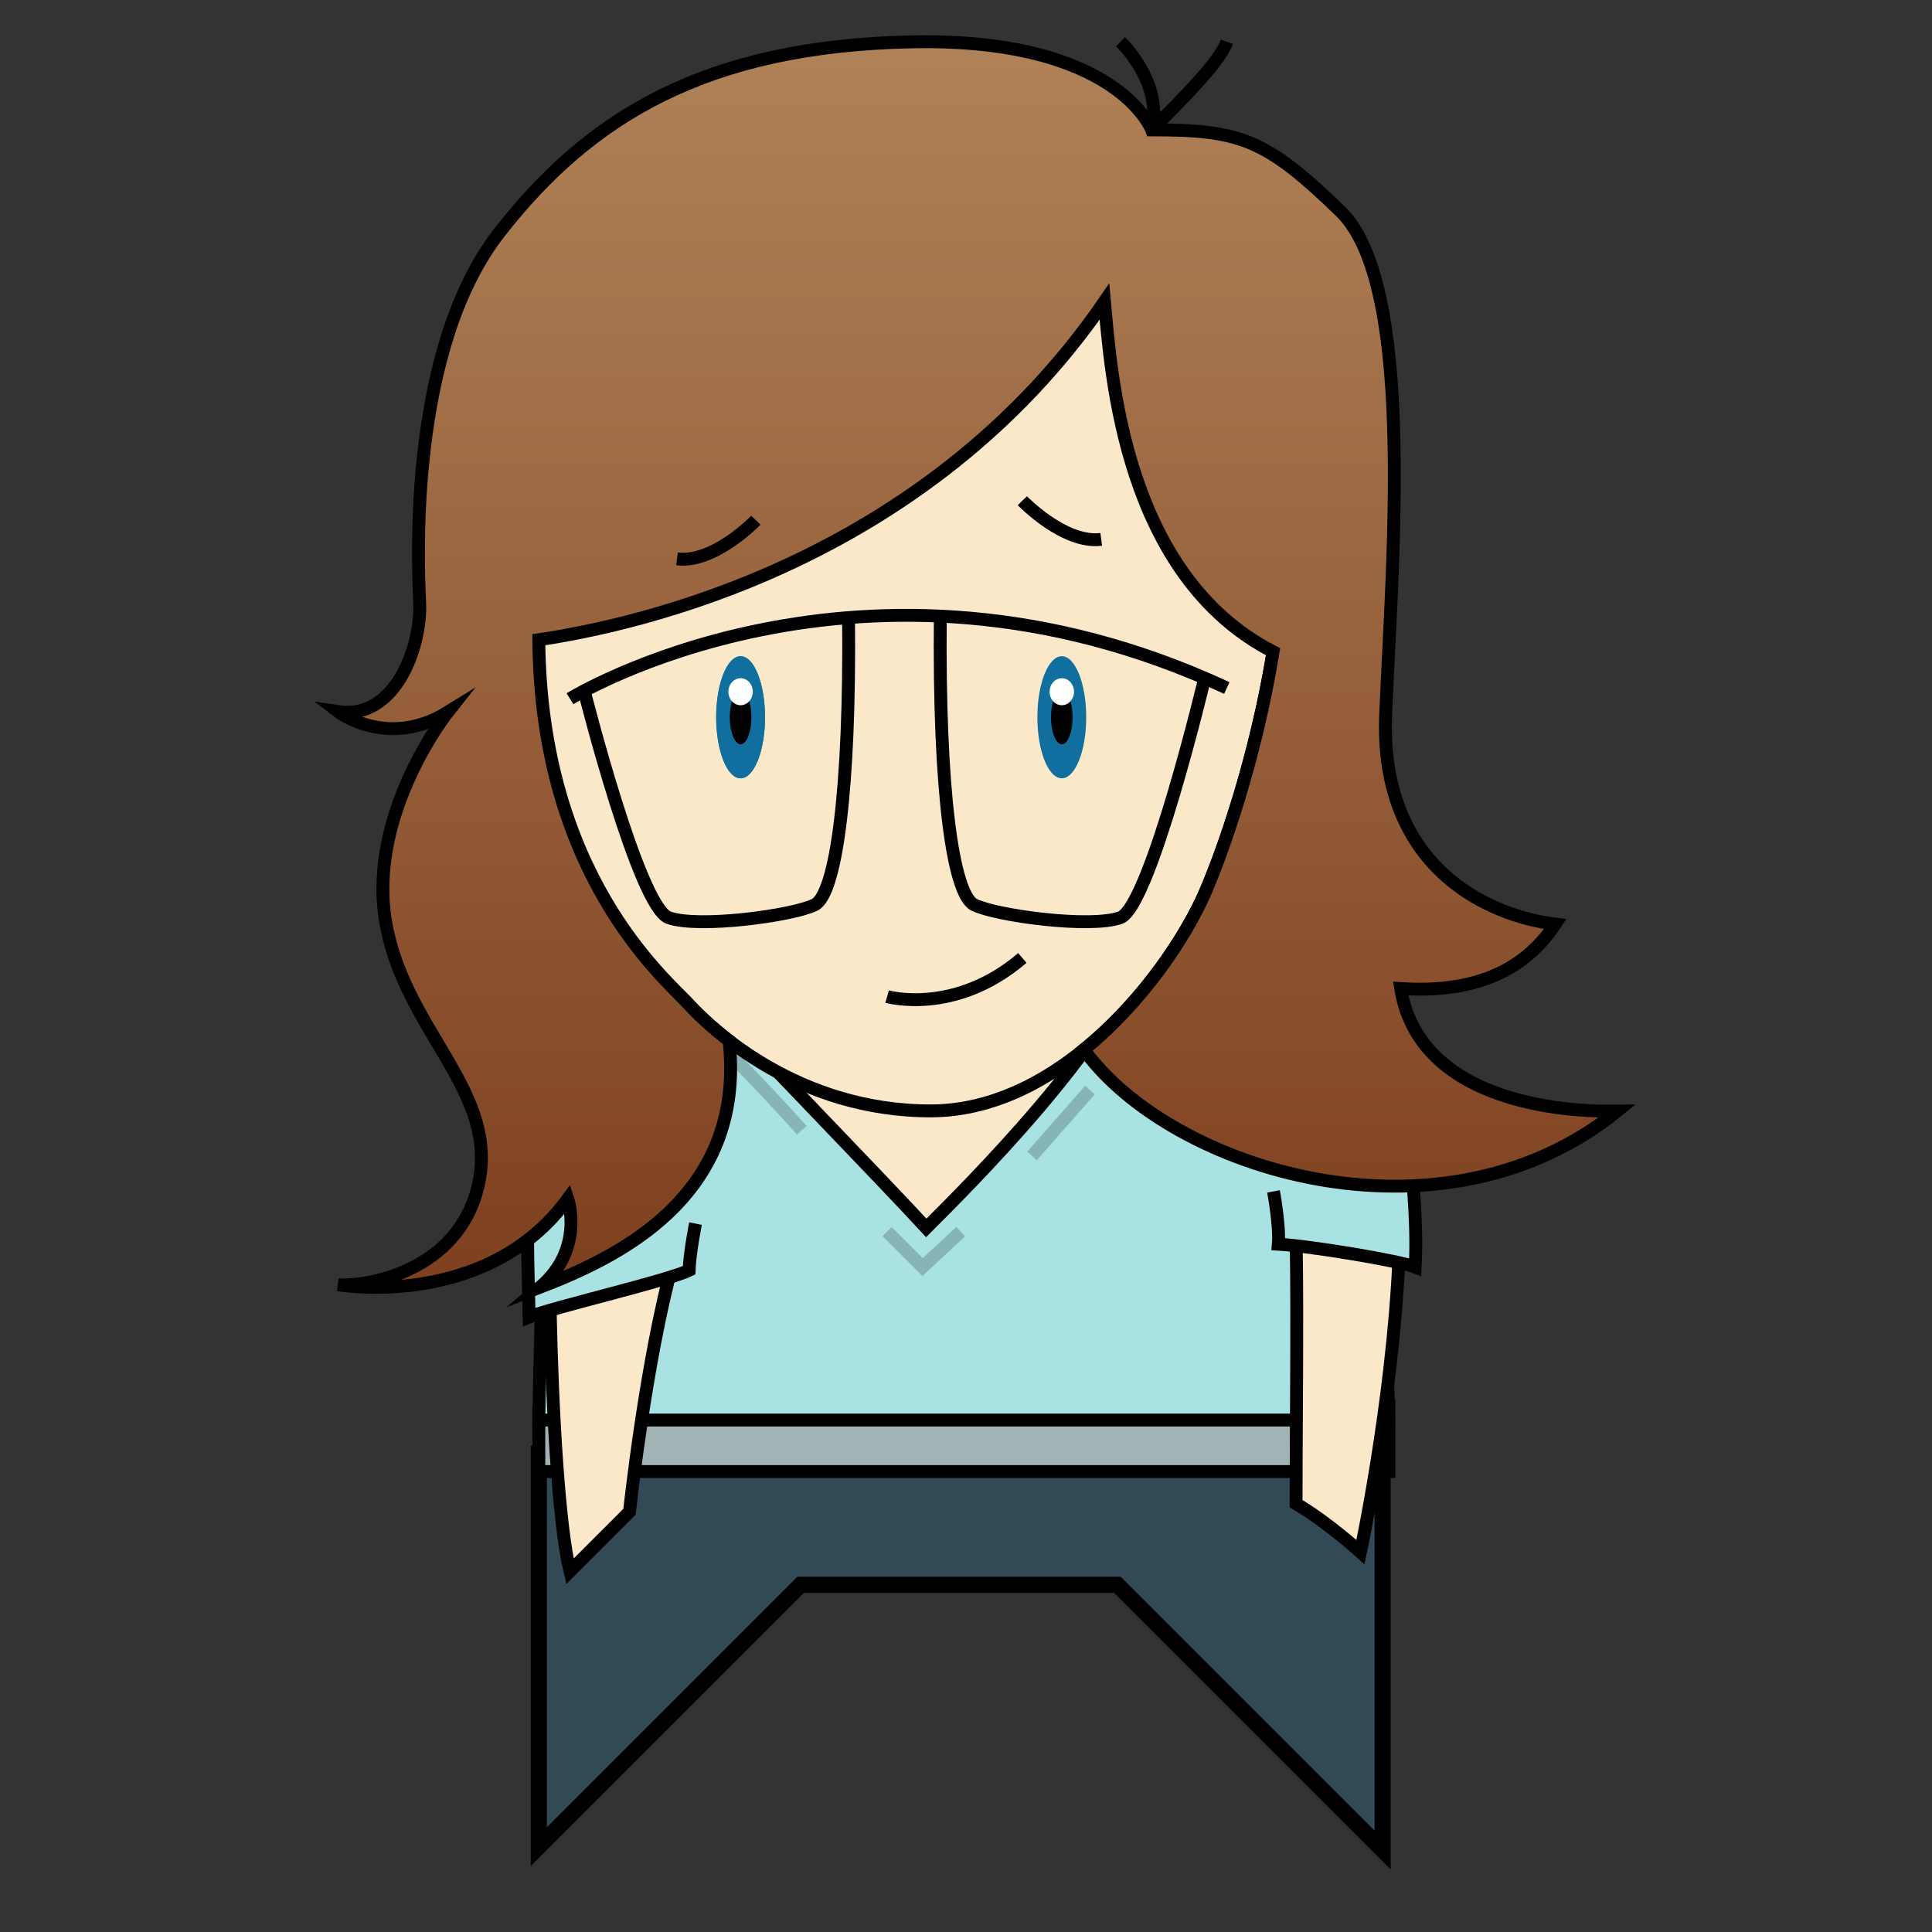 <?xml version="1.0" encoding="utf-8"?>
<!-- Generator: Adobe Illustrator 16.0.0, SVG Export Plug-In . SVG Version: 6.00 Build 0)  -->
<!DOCTYPE svg PUBLIC "-//W3C//DTD SVG 1.1//EN" "http://www.w3.org/Graphics/SVG/1.1/DTD/svg11.dtd">
<svg version="1.1" id="brad" xmlns="http://www.w3.org/2000/svg" xmlns:xlink="http://www.w3.org/1999/xlink" x="0px" y="0px"
	 width="600px" height="600px" viewBox="0 0 600 600" enable-background="new 0 0 600 600" xml:space="preserve">
<rect x="0" y="0" width="600" height="600" fill="#333333" stroke="none"/>
<g id="Body">
	<g id="Lets">
		<g id="Pants">
			<polygon fill="#324956" stroke="#000000" stroke-width="5" stroke-miterlimit="10" points="167.333,451.5 167.333,573.5 
				248.667,492.167 347,492.167 429.389,574.555 429.389,451.5 			"/>
		</g>
		<g id="Belt">
			<polyline fill="#A1B3B4" stroke="#000000" stroke-width="4" stroke-miterlimit="10" points="167.333,436.5 431.333,436.5 
				431.333,457 167.333,457 167.333,436.5 			"/>
		</g>
	</g>
	<g id="Torso">
		<g id="Base_2_">
			<path fill="#FBE8C9" stroke="#000000" stroke-width="4" stroke-miterlimit="10" d="M284.554,259.5c0,0-117.5,58-107,171.5
				c70,0.5,246-2.602,246-2.602s15.5-92.398,0-124.898S371.055,222,284.554,259.5z"/>
		</g>
		<g id="Shirt">
			<g id="Shirt_1_">
				<path fill="#A9E2E2" stroke="#000000" stroke-width="4" stroke-miterlimit="10" d="M215.333,305.667
					c0,0,61.666,64.001,72.333,75.667C301,368,344.333,325,355.333,294c38,6.333,55.334,11,61.667,25s13.999,94.335,14.333,122.001
					c-28.729,0-264,0-264,0S169,332.667,174,318.667S203,307.334,215.333,305.667z"/>
			</g>
			<g>
				<path fill="#FBE8C9" stroke="#000000" stroke-width="4" stroke-miterlimit="10" d="M170.853,406.601
					c0.668,32.735,2.777,67.638,6.147,81.399c0,0,11.5-11.5,18.5-18.5c0,0,4.984-46.909,13.764-78.5
					C197.423,393.355,184.582,402.353,170.853,406.601z"/>
				<path fill="#FBE8C9" stroke="#000000" stroke-width="4" stroke-miterlimit="10" d="M402.551,386.39
					c0.413,21.59-0.051,60.378-0.051,80.61c9.5,5.5,20,15,20,15s9.861-45.925,11.922-90.586
					C427.609,390.133,415.395,387.979,402.551,386.39z"/>
			</g>
			<g id="Sleeves">
				<path fill="#A9E2E2" stroke="#000000" stroke-width="4" stroke-miterlimit="10" d="M395.5,370c0,0,2,10.779,1.5,16.39
					c9.513,0.512,37.5,5.11,42.5,7.11c1-17-2.156-45-5.078-56.5S399,304.961,386.5,303.98"/>
				<path fill="#A9E2E2" stroke="#000000" stroke-width="4" stroke-miterlimit="10" d="M216,380c0,0-1.76,8.72-2,14.5
					c-6.736,3.297-42.333,11.5-49.667,14.5c-0.333-16.5-2.627-65.5,6.52-79s38.411-44.549,38.411-44.549"/>
				<polyline opacity="0.2" fill="none" stroke="#000000" stroke-width="4" stroke-miterlimit="10" points="275.5,382.5 
					286.5,393.5 298.361,382.5 				"/>
				
					<line opacity="0.2" fill="none" stroke="#000000" stroke-width="4" stroke-miterlimit="10" x1="320.5" y1="359" x2="338.5" y2="338.517"/>
				<path opacity="0.2" fill="none" stroke="#000000" stroke-width="4" stroke-miterlimit="10" d="M249,351c0,0-17.5-19.5-24.5-25.5
					"/>
			</g>
		</g>
	</g>
</g>
<g id="Hair_Background">
	<g id="Base_1_">
	</g>
</g>
<g id="Head">
	<path id="Base" fill="#FBE8C9" stroke="#000000" stroke-width="4" stroke-miterlimit="10" d="M294.333,35.667c0,0-130-6-130,162
		c0,74,42,106,49.333,114S247.667,345,289,345s74.666-43.334,85.333-68c10.667-24.667,42.666-118.667,12-190
		C368.333,50.333,326.334,37,294.333,35.667z"/>
	<g id="Details">
		<path fill="none" stroke="#000000" stroke-width="4" stroke-miterlimit="10" d="M177,217c0,0,90.667-56,204-3.333"/>
		<path fill="none" stroke="#000000" stroke-width="4" stroke-miterlimit="10" d="M181.422,214.536c0,0,16.911,67.13,26.244,70.464
			s38.667-0.667,45.333-4s11.054-35.717,10.527-89.192"/>
		<path fill="none" stroke="#000000" stroke-width="4" stroke-miterlimit="10" d="M374.127,210.593c0,0-16.91,71.074-26.244,74.407
			c-9.333,3.333-38.666-0.667-45.333-4c-6.667-3.333-11.054-35.717-10.527-89.192"/>
		<path fill="none" stroke="#000000" stroke-width="4" stroke-miterlimit="10" d="M275.5,309.5c0,0,21,6,42-12"/>
		<path fill="none" stroke="#000000" stroke-width="4" stroke-miterlimit="10" d="M317.5,155.5c0,0,13,13.5,24.5,12"/>
		<ellipse fill="#106F9E" cx="230" cy="222.75" rx="7.583" ry="18.959"/>
		<ellipse cx="230" cy="222.75" rx="3.355" ry="8.388"/>
		<ellipse fill="#FFFFFF" cx="230" cy="214.822" rx="3.792" ry="4.194"/>
		<g>
			<ellipse fill="#106F9E" cx="230" cy="222.75" rx="7.583" ry="18.959"/>
			<ellipse cx="230" cy="222.75" rx="3.355" ry="8.388"/>
			<ellipse fill="#FFFFFF" cx="230" cy="214.822" rx="3.792" ry="4.194"/>
		</g>
		<g>
			<ellipse fill="#106F9E" cx="329.75" cy="222.75" rx="7.583" ry="18.959"/>
			<ellipse cx="329.751" cy="222.75" rx="3.355" ry="8.388"/>
			<ellipse fill="#FFFFFF" cx="329.75" cy="214.822" rx="3.792" ry="4.194"/>
		</g>
	</g>
</g>
<g id="Hair_Front">
	<path fill="none" stroke="#000000" stroke-width="4" stroke-miterlimit="10" d="M348,12.955c0,0,13.334,12.712,9.667,27.378
		C368,30,379,18.91,381,12.955"/>
	<linearGradient id="SVGID_1_" gradientUnits="userSpaceOnUse" x1="303.666" y1="399.798" x2="303.666" y2="12.956">
		<stop  offset="0" style="stop-color:#7E401F"/>
		<stop  offset="1" style="stop-color:#B08258"/>
	</linearGradient>
	<path fill="url(#SVGID_1_)" stroke="#000000" stroke-width="4" stroke-miterlimit="10" d="M435,307c20.667,1.333,37.333-4,48-20
		c-21.333-2.667-54.667-18-52.667-65.333c0.143-3.376,0.312-6.954,0.497-10.687c0.024-0.506,0.05-1.012,0.075-1.523
		c0.01-0.211,0.021-0.425,0.031-0.637c0.186-3.725,0.382-7.595,0.577-11.579c0.02-0.388,0.038-0.78,0.057-1.171
		c0.024-0.487,0.048-0.972,0.071-1.462c0.021-0.417,0.04-0.838,0.061-1.257c0.021-0.431,0.041-0.861,0.062-1.295
		c0.021-0.464,0.043-0.932,0.064-1.399c0.021-0.43,0.04-0.86,0.061-1.292c0.019-0.417,0.038-0.837,0.057-1.256
		c0.021-0.487,0.044-0.975,0.065-1.464c0.019-0.422,0.037-0.845,0.056-1.269c0.02-0.454,0.039-0.908,0.059-1.364
		c0.02-0.465,0.039-0.93,0.059-1.397c0.02-0.449,0.037-0.898,0.056-1.348c0.019-0.445,0.036-0.89,0.054-1.336
		c0.02-0.477,0.037-0.956,0.056-1.434c0.018-0.439,0.034-0.878,0.051-1.319c0.018-0.48,0.035-0.961,0.053-1.442
		c0.016-0.443,0.032-0.886,0.047-1.331c0.018-0.482,0.033-0.965,0.05-1.448c0.015-0.442,0.029-0.884,0.044-1.327
		c0.016-0.498,0.031-0.998,0.046-1.497c0.014-0.43,0.027-0.859,0.04-1.289c0.015-0.519,0.029-1.038,0.043-1.557
		c0.012-0.416,0.023-0.832,0.034-1.248c0.017-0.604,0.03-1.21,0.045-1.816c0.008-0.327,0.017-0.653,0.024-0.98
		c0.021-0.919,0.04-1.839,0.058-2.759c0.007-0.365,0.013-0.731,0.02-1.096c0.01-0.573,0.021-1.146,0.029-1.72
		c0.006-0.395,0.011-0.789,0.016-1.184c0.008-0.546,0.016-1.091,0.021-1.637c0.005-0.401,0.008-0.802,0.012-1.203
		c0.005-0.537,0.01-1.075,0.014-1.612c0.003-0.421,0.005-0.841,0.007-1.261c0.002-0.508,0.005-1.017,0.006-1.524
		c0.001-0.438,0.001-0.875,0.001-1.313c0-0.503,0-1.005-0.002-1.507c-0.001-0.426-0.003-0.852-0.005-1.277
		c-0.003-0.508-0.006-1.017-0.01-1.524c-0.003-0.428-0.007-0.856-0.012-1.285c-0.005-0.501-0.011-1.002-0.018-1.503
		c-0.006-0.425-0.012-0.85-0.019-1.273c-0.009-0.507-0.018-1.013-0.027-1.519c-0.008-0.419-0.017-0.837-0.025-1.255
		c-0.012-0.504-0.024-1.007-0.037-1.51c-0.011-0.416-0.021-0.831-0.032-1.246c-0.015-0.51-0.031-1.018-0.048-1.526
		c-0.013-0.403-0.025-0.807-0.039-1.208c-0.019-0.528-0.04-1.054-0.061-1.579c-0.015-0.378-0.028-0.757-0.045-1.134
		c-0.023-0.571-0.051-1.139-0.077-1.708c-0.016-0.329-0.03-0.658-0.046-0.986c-0.038-0.756-0.079-1.507-0.122-2.257
		c-0.007-0.136-0.014-0.274-0.021-0.41c-0.052-0.884-0.106-1.764-0.165-2.639c-0.018-0.277-0.039-0.552-0.058-0.828
		c-0.042-0.595-0.083-1.19-0.127-1.781c-0.026-0.345-0.055-0.686-0.082-1.029c-0.041-0.521-0.083-1.043-0.127-1.562
		c-0.03-0.358-0.063-0.714-0.095-1.071c-0.044-0.496-0.089-0.991-0.136-1.482c-0.035-0.367-0.072-0.732-0.108-1.097
		c-0.048-0.478-0.096-0.954-0.146-1.428c-0.038-0.366-0.079-0.73-0.119-1.094c-0.052-0.465-0.104-0.929-0.158-1.39
		c-0.044-0.368-0.089-0.734-0.134-1.1c-0.056-0.452-0.112-0.902-0.171-1.35c-0.047-0.363-0.095-0.725-0.145-1.085
		c-0.061-0.444-0.122-0.886-0.186-1.326c-0.051-0.358-0.103-0.714-0.155-1.069c-0.066-0.438-0.134-0.873-0.202-1.306
		c-0.055-0.347-0.109-0.693-0.166-1.037c-0.071-0.435-0.146-0.865-0.22-1.295c-0.058-0.336-0.115-0.673-0.176-1.006
		c-0.078-0.436-0.16-0.867-0.241-1.297c-0.061-0.317-0.119-0.636-0.182-0.95c-0.088-0.447-0.18-0.888-0.271-1.329
		c-0.061-0.291-0.119-0.584-0.182-0.873c-0.103-0.478-0.21-0.947-0.316-1.417c-0.056-0.243-0.108-0.49-0.165-0.731
		c-0.156-0.662-0.316-1.316-0.48-1.962c-0.011-0.042-0.021-0.087-0.032-0.129c-0.176-0.688-0.357-1.367-0.544-2.036
		c-0.059-0.21-0.121-0.414-0.181-0.622c-0.131-0.454-0.261-0.908-0.396-1.353c-0.078-0.255-0.159-0.502-0.238-0.754
		c-0.122-0.389-0.244-0.779-0.371-1.16c-0.088-0.265-0.179-0.524-0.27-0.786c-0.123-0.359-0.246-0.717-0.373-1.068
		c-0.097-0.265-0.195-0.525-0.293-0.786c-0.127-0.337-0.254-0.672-0.385-1.002c-0.103-0.261-0.208-0.517-0.313-0.773
		c-0.132-0.32-0.265-0.639-0.4-0.953c-0.108-0.251-0.219-0.499-0.33-0.746c-0.138-0.307-0.277-0.611-0.42-0.911
		c-0.114-0.241-0.229-0.48-0.346-0.717c-0.146-0.293-0.292-0.583-0.441-0.869c-0.119-0.23-0.24-0.46-0.362-0.686
		c-0.152-0.281-0.308-0.557-0.464-0.83c-0.124-0.217-0.249-0.435-0.376-0.648c-0.161-0.271-0.326-0.534-0.491-0.796
		c-0.128-0.203-0.255-0.407-0.386-0.604c-0.173-0.262-0.35-0.515-0.526-0.768c-0.13-0.186-0.258-0.374-0.39-0.554
		c-0.188-0.257-0.381-0.503-0.574-0.75c-0.127-0.164-0.252-0.332-0.382-0.491c-0.218-0.267-0.441-0.521-0.665-0.776
		c-0.111-0.126-0.219-0.258-0.331-0.381c-0.339-0.372-0.685-0.73-1.037-1.073C393,43,385.001,40.333,357.667,40.333
		c0,0-10.667-28.667-74.667-27.333S183,36.333,155,72.333S129.667,173.667,130.333,187S123,223.667,105,221
		c0,0,15.333,11.754,34,0.21c0,0-24.667,31.123-19.333,64.456s34,52,29.333,80s-33.333,34-44,33.333c0,0,46,7.999,71.333-26.667
		c0,0,5.333,15.596-8.667,27.465c22.532-8.745,64.159-27.249,58.761-76.579c-6.114-4.689-10.424-9.002-12.761-11.552
		c-7.285-7.946-45.78-40.043-46.333-112.994C197.734,194.19,287.329,174.693,343,93.667c2.078,22.854,6.196,84.945,52.367,108.741
		c-5.617,34.206-15.847,62.598-21.034,74.593c-6.093,14.088-19.581,34.262-37.729,48.978
		c27.174,37.447,110.852,63.447,165.729,19.022C502.333,345,441.667,348.334,435,307z"/>
	<path fill="none" stroke="#000000" stroke-width="4" stroke-miterlimit="10" d="M246,351"/>
	<path fill="none" stroke="#000000" stroke-width="4" stroke-miterlimit="10" d="M234.746,161.558c0,0-13,13.5-24.5,12"/>
</g>
</svg>
